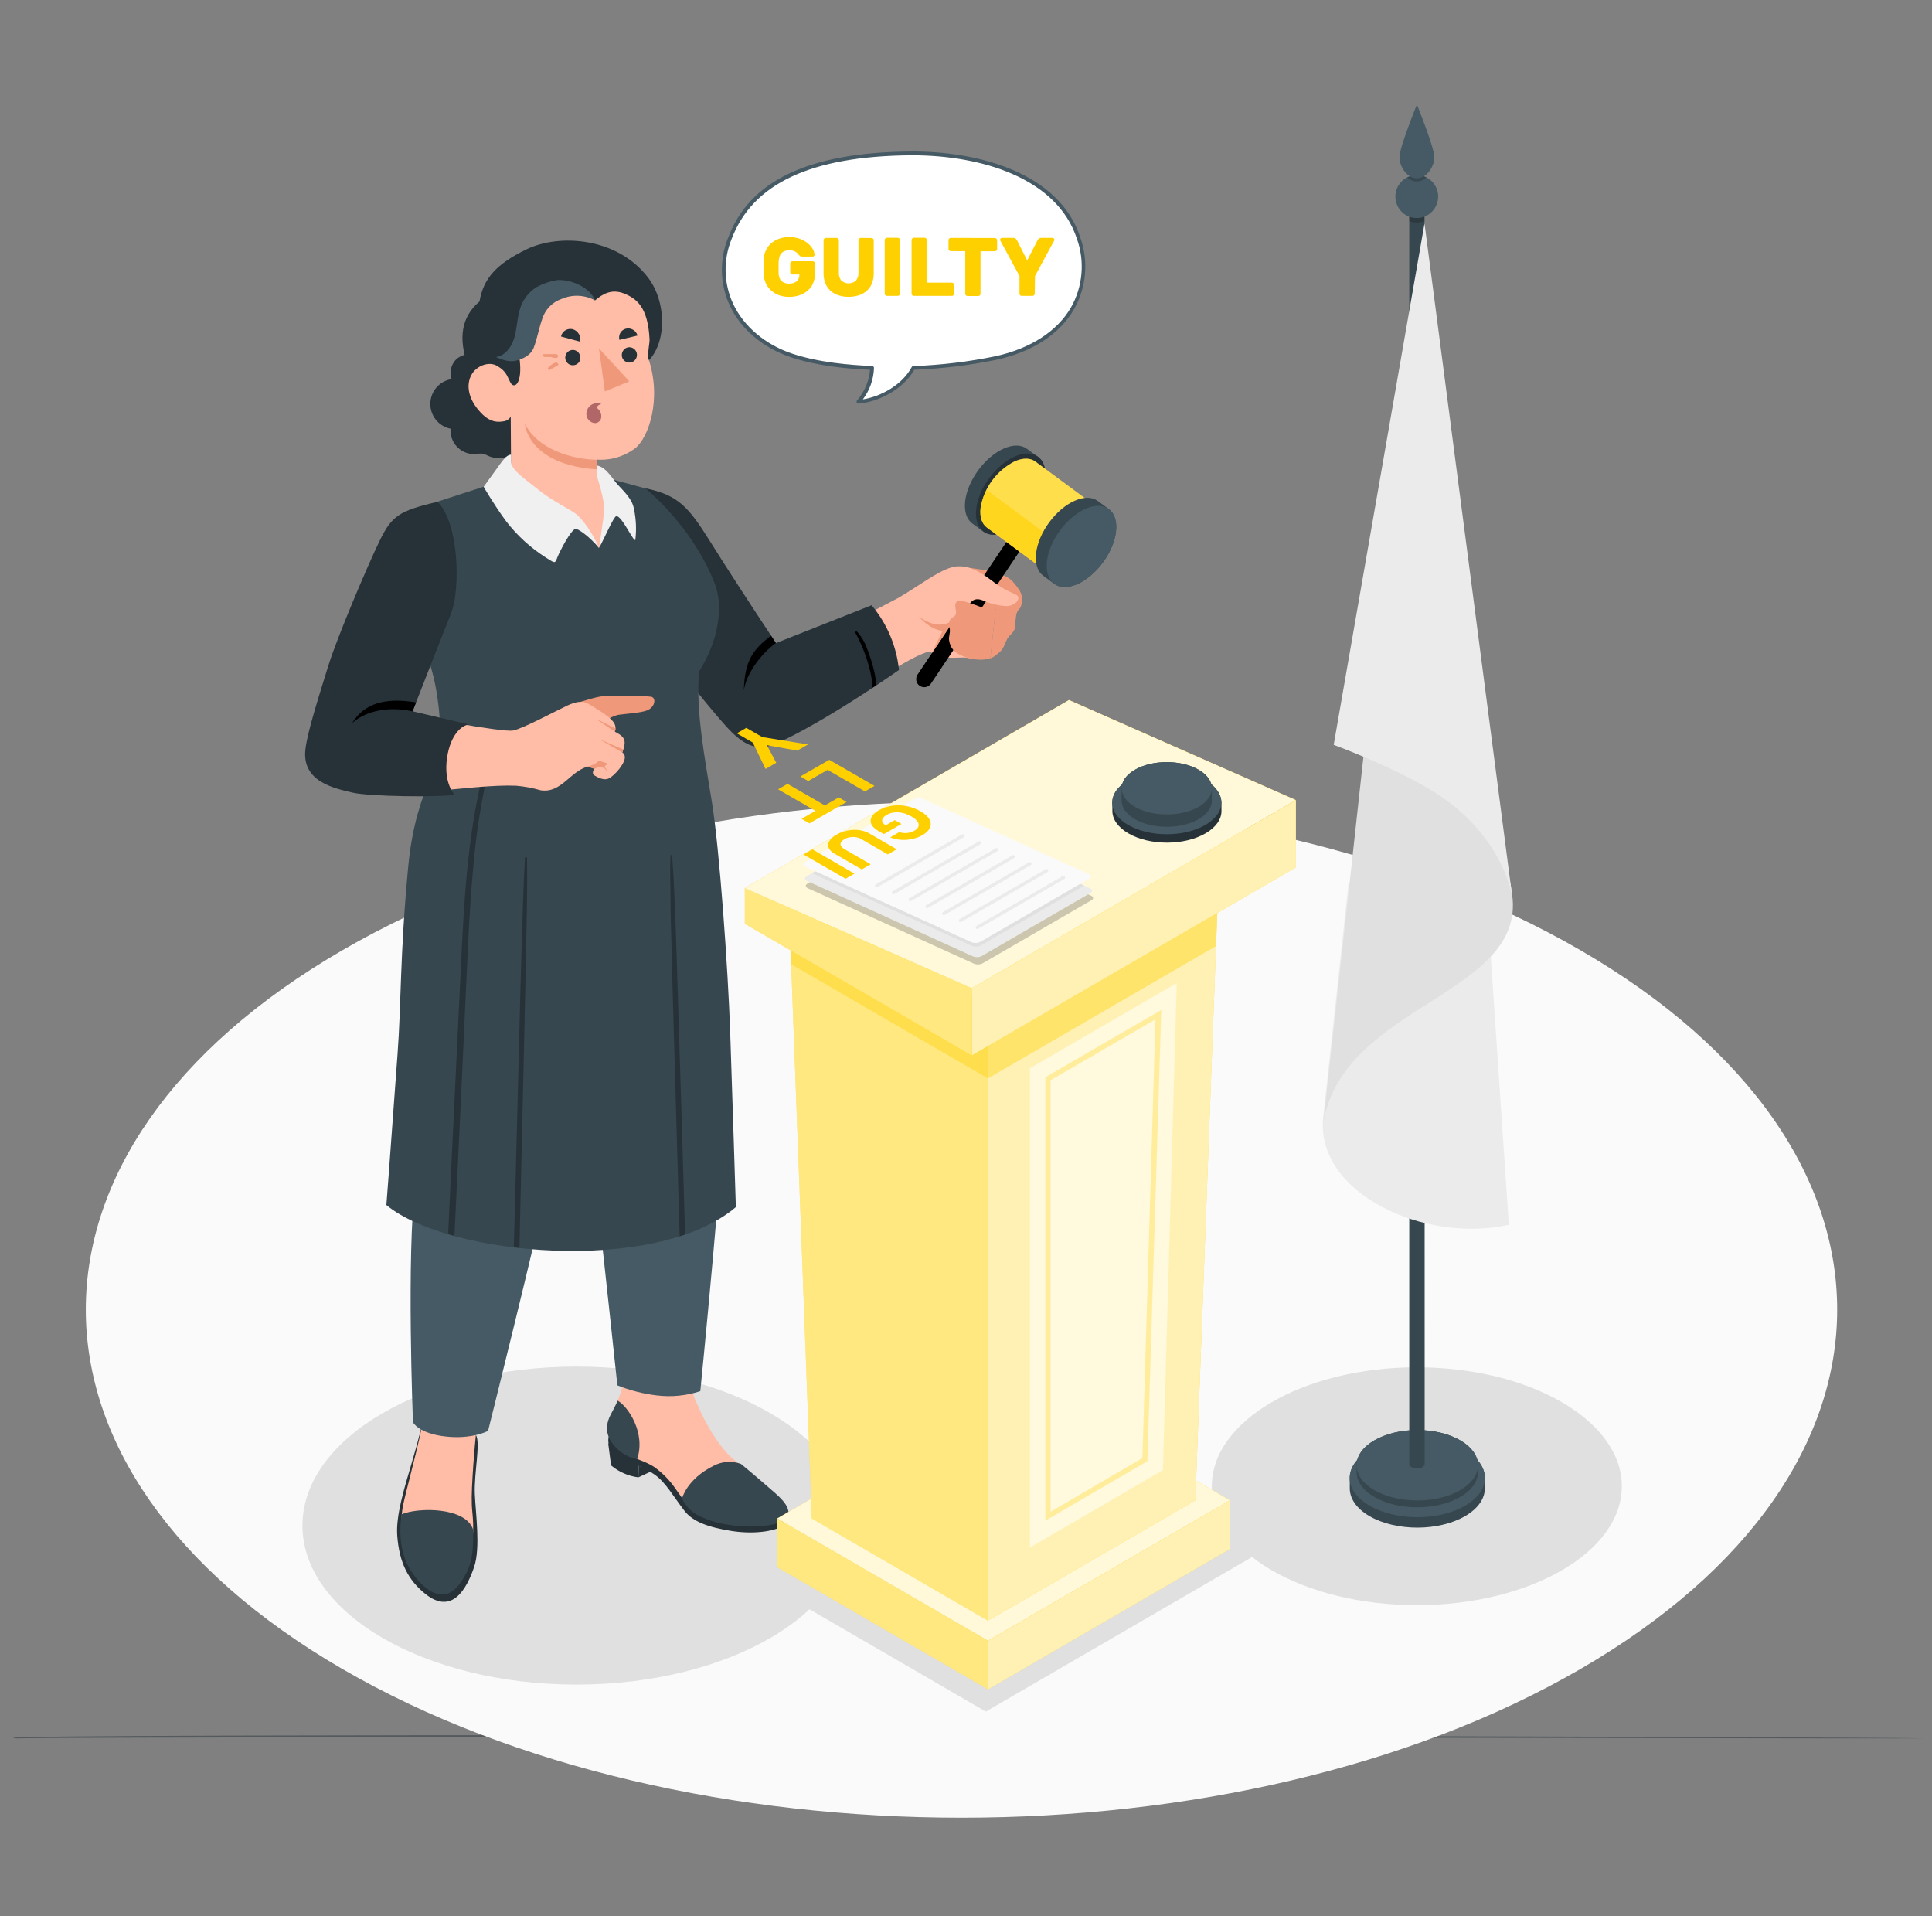 <svg width="121" height="120" viewBox="0 0 121 120" fill="none" xmlns="http://www.w3.org/2000/svg">
<rect x="0" y="0" width="121" height="120" fill="#808080" stroke="none"/>
<g clip-path="url(#clip0_896_4527)">
<path opacity="0.5" d="M120.5 108.857C120.5 108.891 82.784 108.785 39.709 108.785C-3.367 108.785 0.942 108.891 0.942 108.857C0.942 108.823 -3.384 108.659 39.709 108.659C82.801 108.659 120.5 108.82 120.5 108.857Z" fill="#263238"/>
<path d="M21.431 59.514C0.022 71.939 0.022 92.084 21.431 104.509C42.84 116.934 77.579 116.936 98.998 104.509C120.416 92.082 120.416 71.939 98.998 59.514C77.579 47.089 42.849 47.089 21.431 59.514Z" fill="#FAFAFA"/>
<path d="M36.104 105.493C45.583 105.493 53.266 101.035 53.266 95.536C53.266 90.036 45.583 85.578 36.104 85.578C26.626 85.578 18.942 90.036 18.942 95.536C18.942 101.035 26.626 105.493 36.104 105.493Z" fill="#E0E0E0"/>
<path d="M88.734 100.518C95.825 100.518 101.573 97.184 101.573 93.071C101.573 88.958 95.825 85.624 88.734 85.624C81.644 85.624 75.895 88.958 75.895 93.071C75.895 97.184 81.644 100.518 88.734 100.518Z" fill="#E0E0E0"/>
<path d="M61.741 107.183L48.527 99.517L65.978 89.406L79.177 97.062L61.741 107.183Z" fill="#E0E0E0"/>
<path d="M91.758 90.817C90.105 89.857 87.425 89.857 85.77 90.817C84.943 91.297 84.532 91.926 84.535 92.555V93.205C84.535 93.834 84.943 94.463 85.77 94.943C87.425 95.903 90.105 95.903 91.758 94.943C92.584 94.463 92.995 93.834 92.995 93.205V92.555C92.995 91.926 92.584 91.297 91.758 90.817Z" fill="#37474F"/>
<path d="M88.765 95.01C91.104 95.01 93 93.911 93 92.555C93 91.199 91.104 90.1 88.765 90.1C86.426 90.1 84.53 91.199 84.53 92.555C84.53 93.911 86.426 95.01 88.765 95.01Z" fill="#455A64"/>
<path d="M91.454 90.198C89.968 89.336 87.561 89.336 86.075 90.198C85.332 90.63 84.962 91.194 84.964 91.758V92.183C84.964 92.749 85.332 93.313 86.075 93.743C87.561 94.607 89.968 94.607 91.454 93.743C92.197 93.313 92.565 92.749 92.565 92.183C92.565 92.01 92.565 91.931 92.565 91.756C92.565 91.194 92.197 90.63 91.454 90.198Z" fill="#37474F"/>
<path d="M88.765 93.963C90.865 93.963 92.568 92.976 92.568 91.758C92.568 90.54 90.865 89.552 88.765 89.552C86.665 89.552 84.962 90.54 84.962 91.758C84.962 92.976 86.665 93.963 88.765 93.963Z" fill="#455A64"/>
<path d="M89.216 13.28C89.216 13.153 89.166 13.031 89.076 12.941C88.987 12.851 88.865 12.8 88.739 12.8C88.612 12.8 88.49 12.851 88.401 12.941C88.311 13.031 88.261 13.153 88.261 13.28V91.681C88.265 91.724 88.281 91.764 88.306 91.799C88.331 91.834 88.365 91.861 88.404 91.878C88.51 91.931 88.626 91.959 88.744 91.959C88.863 91.959 88.979 91.931 89.085 91.878C89.124 91.861 89.157 91.833 89.182 91.799C89.207 91.764 89.222 91.724 89.226 91.681L89.216 13.28Z" fill="#37474F"/>
<path opacity="0.2" d="M88.734 12.795C88.607 12.795 88.486 12.846 88.396 12.936C88.307 13.026 88.256 13.148 88.256 13.275V13.849C88.409 13.908 88.571 13.939 88.734 13.94C88.898 13.939 89.06 13.908 89.212 13.847V13.28C89.212 13.217 89.201 13.154 89.177 13.095C89.153 13.036 89.118 12.983 89.074 12.938C89.029 12.893 88.976 12.857 88.918 12.832C88.86 12.808 88.797 12.795 88.734 12.795Z" fill="black"/>
<path d="M90.072 12.308C90.072 12.575 89.993 12.835 89.846 13.056C89.698 13.278 89.489 13.45 89.244 13.552C88.999 13.654 88.73 13.681 88.47 13.629C88.21 13.577 87.972 13.449 87.784 13.26C87.597 13.072 87.469 12.832 87.417 12.571C87.366 12.31 87.392 12.039 87.494 11.793C87.595 11.547 87.767 11.337 87.987 11.189C88.207 11.041 88.467 10.962 88.732 10.962C89.087 10.962 89.428 11.104 89.679 11.356C89.93 11.609 90.072 11.951 90.072 12.308Z" fill="#455A64"/>
<path d="M82.863 70.059C82.445 74.737 89.235 77.883 94.497 76.698L92.981 54.152L84.458 55.307L82.863 70.059Z" fill="#EBEBEB"/>
<path d="M83.145 69.236C83.016 69.615 82.924 70.004 82.868 70.4L85.615 45.349C90.282 46.806 94.032 50.6 94.715 56.096C95.451 62.005 85.197 62.869 83.145 69.236Z" fill="#E0E0E0"/>
<path opacity="0.2" d="M89.334 11.108C89.149 11.012 88.944 10.962 88.736 10.962C88.528 10.962 88.324 11.012 88.139 11.108C88.217 11.188 88.31 11.251 88.413 11.294C88.515 11.337 88.625 11.359 88.736 11.359C88.847 11.359 88.957 11.337 89.06 11.294C89.162 11.251 89.255 11.188 89.334 11.108Z" fill="black"/>
<path d="M89.832 9.841C89.832 10.448 89.343 11.168 88.739 11.168C88.134 11.168 87.647 10.448 87.647 9.841C87.647 9.234 88.739 6.548 88.739 6.548C88.739 6.548 89.832 9.234 89.832 9.841Z" fill="#455A64"/>
<path d="M89.216 13.988L83.529 46.643C83.529 46.643 87.69 48.169 90.155 49.816C94.216 52.525 94.713 56.175 94.713 56.175L89.216 13.988Z" fill="#EBEBEB"/>
<path d="M39.98 92.516L40.929 92.075L40.007 91.801L39.98 92.516Z" fill="#263238"/>
<path d="M49.27 94.408C49.27 94.408 38.282 89.234 38.12 89.973C38.089 90.12 38.089 90.272 38.12 90.419L38.091 90.378L38.27 91.768C38.758 92.177 39.352 92.437 39.983 92.517C39.983 92.45 40 92.037 40.007 91.797C40.346 91.942 40.671 92.121 40.977 92.329C41.679 92.809 42.121 93.638 42.859 94.6C43.394 95.301 44.368 95.641 45.818 95.874C47.376 96.114 48.759 95.85 49.162 95.442C49.466 95.121 49.325 94.506 49.27 94.408Z" fill="#263238"/>
<path d="M48.969 94.146C48.864 94.034 48.474 93.592 47.949 93.112C47.448 92.624 46.922 92.162 46.375 91.727C46.096 91.527 45.833 91.304 45.591 91.06C45.403 90.851 45.221 90.635 45.052 90.407C44.538 89.697 44.103 88.933 43.755 88.127C43.557 87.747 43.408 87.344 43.31 86.927C43.236 86.492 43.2 86.051 43.203 85.609C43.224 83.622 43.275 83.308 43.31 81.796L38.621 81.863C38.76 82.703 38.973 83.853 39.037 84.808C39.133 86.248 39.166 86.582 38.559 88.017C38.385 88.439 38.127 88.842 38.096 89.298C38.048 90.04 38.621 90.69 39.271 91.065C39.809 91.377 40.432 91.516 40.943 91.847C41.474 92.219 41.934 92.684 42.3 93.22C42.663 93.7 42.952 94.266 43.47 94.609C44.044 94.989 44.595 95.114 45.267 95.262C46.065 95.419 46.879 95.475 47.691 95.428C48.864 95.368 49.728 94.967 48.969 94.146Z" fill="#FFBDA7"/>
<path d="M48.348 93.326C47.87 92.918 47.211 92.332 46.404 91.674C46.124 91.571 45.826 91.529 45.529 91.55C45.233 91.571 44.944 91.655 44.681 91.797C43.01 92.627 42.713 93.841 42.713 93.841C42.981 94.4 43.456 94.831 44.037 95.041C45.926 95.903 49.337 95.704 49.387 94.833C49.418 94.271 48.919 93.82 48.348 93.326ZM38.684 87.712C38.684 87.712 38.567 87.995 38.266 88.549C37.965 89.104 37.9 89.663 38.251 90.23C38.433 90.525 38.673 90.78 38.956 90.979C39.24 91.178 39.561 91.317 39.9 91.386C40.459 89.745 39.338 88.079 38.684 87.712Z" fill="#37474F"/>
<path d="M29.803 89.853C30.111 90.357 29.683 92.229 29.738 93.568C29.791 94.782 30.094 96.906 29.703 98.102C29.225 99.517 28.308 101.159 26.628 99.805C25.59 98.968 25 97.885 24.878 96.143C24.792 94.926 25.303 93.249 25.742 91.763C26.256 90.028 26.459 89.099 26.459 89.099L29.803 89.853Z" fill="#263238"/>
<path d="M26.43 80.85C26.277 83.682 26.588 85.677 26.586 87.493C26.569 88.317 26.473 89.137 26.297 89.941C26.041 91.096 25.613 92.701 25.434 93.45C25.181 94.494 24.992 95.154 25.346 96.33C25.375 96.423 25.413 96.512 25.461 96.597C25.962 97.573 27.257 98.32 27.677 98.207C27.761 98.316 27.875 98.399 28.004 98.446C28.134 98.492 28.274 98.5 28.408 98.469C28.455 98.462 28.501 98.451 28.547 98.437C28.595 98.423 28.642 98.405 28.688 98.385C28.858 98.293 29.009 98.168 29.13 98.016C29.251 97.864 29.339 97.689 29.39 97.501C29.419 97.417 29.442 97.331 29.461 97.245C29.782 95.788 29.571 94.844 29.55 94.271C29.523 93.611 29.574 92.773 29.645 91.71C29.717 90.647 30.011 87.311 30.402 85.71C30.694 84.599 31.057 83.204 31.439 81.719L26.43 80.85Z" fill="#FFBDA7"/>
<path d="M25.165 94.823C26.196 94.389 29.177 94.36 29.636 95.797C29.636 97.146 29.636 98.061 28.755 99.225C27.589 100.77 26.113 99.1 25.552 98.044C24.99 96.988 25.017 95.543 25.165 94.823Z" fill="#37474F"/>
<path d="M30.133 45.623C28.652 48.059 28.222 49.897 27.775 56.375C27.262 63.683 27.297 66.469 27.245 67.353C27.192 68.236 26.576 69.849 26.012 74.188C25.449 78.527 25.864 89.068 25.864 89.068C25.864 89.068 26.218 89.788 27.981 89.965C29.605 90.131 30.567 89.605 30.567 89.605C30.567 89.605 33.768 76.794 34.277 74.147C34.955 70.6 36.613 61.996 36.613 61.996L37.54 69.004C37.54 69.004 36.998 71.404 37.42 75.217C37.843 79.031 38.665 86.754 38.665 86.754C39.453 87.07 40.28 87.282 41.123 87.383C42.043 87.497 42.978 87.406 43.86 87.117C43.86 87.117 45.41 71.586 45.494 67.264C45.577 62.941 44.908 52.199 43.583 45.769L30.133 45.623Z" fill="#455A64"/>
<path d="M37.907 55.256L36.615 62.092L37.539 69.013L37.422 62.389L38.803 55.964C40.262 55.744 41.877 53.92 42.305 52.477C40.783 54.431 37.907 55.256 37.907 55.256ZM33.154 48.695C33.364 48.013 33.581 47.339 33.828 46.657C33.414 47.257 33.067 47.901 32.793 48.577C32.519 49.245 32.284 49.929 32.091 50.624C31.9 51.316 31.746 52.018 31.63 52.727C31.505 53.433 31.44 54.148 31.434 54.865C31.632 54.174 31.819 53.485 32.003 52.796C32.187 52.108 32.37 51.421 32.564 50.737C32.758 50.053 32.951 49.376 33.154 48.695ZM32.053 48.162C32.311 47.749 32.571 47.334 32.81 46.897C32.419 47.218 32.06 47.576 31.738 47.965C31.417 48.344 31.125 48.745 30.861 49.165C30.601 49.585 30.377 50.026 30.19 50.483C29.997 50.935 29.868 51.411 29.805 51.899L30.536 50.629C30.775 50.214 31.028 49.799 31.286 49.388C31.544 48.978 31.79 48.575 32.053 48.162Z" fill="#37474F"/>
<path d="M60.599 35.543C61.492 35.68 62.842 35.783 63.427 36.421C64.012 37.06 63.986 37.36 63.986 37.36L61.236 38.663L60.599 35.543Z" fill="#F0997A"/>
<path d="M58.382 36.301C57.637 36.726 52.714 39.349 50.977 40.077L52.755 44.001C54.439 42.913 56.954 41.121 58.201 40.794C59.469 41.514 60.126 40.979 60.904 41.274L61.556 36.318C61.556 36.318 59.435 35.701 58.382 36.301Z" fill="#FFBDA7"/>
<path d="M57.601 42.947C57.491 42.871 57.415 42.755 57.389 42.623C57.364 42.492 57.391 42.355 57.465 42.244L63.974 32.531L64.81 33.097L58.304 42.808C58.267 42.863 58.219 42.911 58.164 42.948C58.109 42.985 58.047 43.011 57.981 43.024C57.916 43.037 57.849 43.037 57.784 43.024C57.718 43.01 57.656 42.984 57.601 42.947Z" fill="black"/>
<path d="M64.315 28.103C63.971 27.851 63.463 27.825 62.868 28.088C61.673 28.614 60.589 30.097 60.446 31.398C60.374 32.048 60.553 32.531 60.897 32.783L61.58 33.289C61.924 33.544 62.433 33.57 63.03 33.306C64.225 32.781 65.309 31.297 65.452 29.997C65.524 29.346 65.347 28.864 65.001 28.609L64.315 28.103Z" fill="#37474F"/>
<path d="M63.558 28.583C64.753 28.055 65.603 28.684 65.469 29.987C65.335 31.29 64.242 32.771 63.047 33.297C61.853 33.822 61.003 33.196 61.136 31.892C61.27 30.589 62.364 29.108 63.558 28.583Z" fill="#263238"/>
<path d="M64.838 28.897C64.535 28.674 64.086 28.657 63.56 28.883C62.998 29.166 62.51 29.579 62.136 30.088C61.763 30.597 61.514 31.187 61.411 31.811C61.346 32.385 61.504 32.812 61.807 33.035L66.207 36.285C66.513 36.51 66.962 36.525 67.49 36.301C68.052 36.018 68.539 35.605 68.913 35.097C69.286 34.589 69.535 33.999 69.639 33.376C69.701 32.8 69.544 32.375 69.24 32.149L64.838 28.897Z" fill="#FFD000"/>
<path opacity="0.3" d="M64.838 28.897C64.535 28.674 64.086 28.657 63.56 28.883C62.998 29.166 62.51 29.579 62.136 30.088C61.763 30.597 61.514 31.187 61.411 31.811C61.346 32.385 61.504 32.812 61.807 33.035L66.207 36.285C66.513 36.51 66.962 36.525 67.49 36.301C68.052 36.018 68.539 35.605 68.913 35.097C69.286 34.589 69.535 33.999 69.639 33.376C69.701 32.8 69.544 32.375 69.24 32.149L64.838 28.897Z" fill="white"/>
<path opacity="0.6" d="M68.472 35.615L61.784 30.676C61.596 31.029 61.474 31.414 61.423 31.811C61.358 32.385 61.516 32.812 61.819 33.035L66.219 36.285C66.525 36.51 66.974 36.525 67.502 36.301C67.864 36.134 68.193 35.901 68.472 35.615Z" fill="#FFD000"/>
<path d="M68.754 31.372C68.412 31.12 67.903 31.093 67.308 31.358C66.114 31.883 65.03 33.364 64.886 34.667C64.815 35.318 64.992 35.8 65.335 36.052L66.019 36.556C66.362 36.813 66.874 36.839 67.471 36.575C68.665 36.05 69.749 34.566 69.893 33.266C69.965 32.615 69.785 32.133 69.441 31.878L68.754 31.372Z" fill="#37474F"/>
<path d="M67.989 31.859C69.183 31.333 70.036 31.962 69.9 33.265C69.764 34.569 68.672 36.049 67.478 36.575C66.284 37.1 65.431 36.472 65.567 35.171C65.703 33.87 66.795 32.387 67.989 31.859Z" fill="#455A64"/>
<path d="M63.991 37.463C63.977 37.251 63.905 37.047 63.783 36.873L62.775 37.773C62.662 37.9 62.522 38 62.364 38.063L62.025 41.236C62.192 41.162 62.346 41.063 62.481 40.941C62.64 40.828 62.769 40.679 62.858 40.506C62.929 40.326 63.009 40.15 63.097 39.978C63.238 39.765 63.48 39.616 63.551 39.371C63.571 39.292 63.581 39.212 63.582 39.131C63.582 38.963 63.608 38.795 63.63 38.627C63.638 38.48 63.685 38.337 63.766 38.214C63.802 38.166 63.85 38.128 63.886 38.077C63.989 37.891 64.026 37.674 63.991 37.463Z" fill="#F0997A"/>
<path d="M56.34 37.4C57.615 36.637 58.659 35.828 59.531 35.55C60.403 35.272 61.217 35.68 62.103 36.349C62.347 36.539 62.603 36.712 62.87 36.868C63.109 37.004 63.369 37.108 63.618 37.235C64.029 37.444 63.582 37.936 63.071 37.955C62.543 37.931 62.023 37.809 61.54 37.595C60.389 37.158 60.797 38.912 58.841 39.467C58.064 40.103 56.34 37.4 56.34 37.4Z" fill="#FFBDA7"/>
<path d="M59.804 38.747C58.992 39.443 58.11 39.013 57.549 38.617C57.549 38.617 58.251 39.45 59.032 39.5L58.356 40.909L59.804 38.747Z" fill="#F0997A"/>
<path d="M62.364 38.051C62.036 38.134 61.691 38.114 61.375 37.993C61.016 37.851 60.649 37.73 60.276 37.631C60.178 37.594 60.069 37.594 59.971 37.631C59.92 37.666 59.88 37.715 59.855 37.771C59.83 37.827 59.82 37.889 59.827 37.95C59.827 38.073 59.868 38.19 59.875 38.313C59.881 38.387 59.865 38.461 59.83 38.526C59.76 38.634 59.619 38.67 59.536 38.766C59.465 38.856 59.431 38.971 59.443 39.086C59.443 39.201 59.476 39.311 59.488 39.426C59.512 39.652 59.414 39.856 59.438 40.074C59.463 40.298 59.551 40.51 59.691 40.686C60.03 41.116 61.251 41.493 62.025 41.219L62.364 38.051Z" fill="#F0997A"/>
<path d="M40.602 39.289L40.435 30.58C42.491 31.012 43.119 31.739 44.495 33.94C45.257 35.166 46.984 37.84 48.599 40.271L54.587 37.902C55.552 39.048 56.15 40.46 56.302 41.953C56.302 41.953 52.404 44.706 49.318 46.232C48.123 46.82 47.168 47.32 45.594 45.611C44.02 43.902 41.02 39.978 40.602 39.289Z" fill="#263238"/>
<path d="M54.694 41.812C54.593 41.425 54.469 41.044 54.324 40.672C54.187 40.265 53.971 39.89 53.689 39.568C53.624 39.5 53.541 39.568 53.586 39.649C53.962 40.343 54.253 41.081 54.453 41.845C54.543 42.19 54.607 42.542 54.644 42.896C54.644 42.952 54.644 43.007 54.644 43.064L54.883 42.911C54.856 42.539 54.793 42.171 54.694 41.812Z" fill="black"/>
<path d="M48.591 40.268C47.636 40.955 46.716 42.239 46.587 43.237C46.628 41.334 47.218 40.624 48.288 39.808L48.591 40.268Z" fill="black"/>
<path d="M44.583 50.209C44.106 47.296 43.575 44.471 43.781 42.049C44.92 40.261 45.383 38.063 44.736 36.467C43.542 33.481 41.392 31.413 40.437 30.587L37.449 29.783L33.968 29.315L31.599 30.052L27.398 31.415C27.398 31.415 25.675 33.047 26.189 38.217C26.507 41.389 27.101 41.065 27.474 44.288C27.952 48.496 26.084 48.788 25.563 54.311C25.042 59.833 25.133 62.903 24.897 66.023C24.66 69.143 24.441 72.356 24.199 75.462C28.021 78.637 41.06 79.854 46.086 75.592C46.086 75.592 45.868 68.591 45.73 64.602C45.591 60.613 45.059 53.123 44.583 50.209Z" fill="#37474F"/>
<path d="M42.699 70.28C42.593 66.76 42.485 63.24 42.374 59.72C42.34 58.703 42.307 57.685 42.261 56.667C42.216 55.65 42.185 54.63 42.092 53.615C42.092 53.569 41.994 53.499 41.992 53.576C41.953 54.476 41.992 55.381 41.992 56.281C41.992 57.181 42.027 58.076 42.049 58.974C42.085 60.757 42.142 62.54 42.192 64.323C42.293 67.883 42.394 71.444 42.496 75.004C42.517 75.81 42.543 76.616 42.565 77.423C42.682 77.387 42.792 77.346 42.906 77.308C42.838 74.962 42.769 72.62 42.699 70.28Z" fill="#263238"/>
<path d="M32.535 78.148C32.549 77.394 32.564 76.638 32.583 75.885C32.626 74.112 32.666 72.339 32.705 70.566C32.783 66.985 32.872 63.405 32.944 59.824C32.982 57.798 33.037 55.773 33.01 53.747C33.01 53.673 32.886 53.608 32.879 53.706C32.772 55.518 32.729 57.333 32.674 59.149C32.619 60.966 32.573 62.721 32.528 64.506C32.434 68.076 32.344 71.644 32.258 75.21C32.236 76.17 32.206 77.142 32.179 78.107L32.535 78.148Z" fill="#263238"/>
<path d="M28.613 74.238C28.715 72.04 28.819 69.843 28.924 67.648C29.029 65.453 29.131 63.244 29.229 61.021C29.327 58.905 29.418 56.788 29.607 54.676C29.794 52.283 30.172 49.909 30.734 47.577C30.765 47.459 30.543 47.389 30.495 47.519C29.33 51.652 29.086 55.948 28.881 60.217C28.666 64.616 28.455 69.016 28.248 73.417L28.076 77.08C28.076 77.149 28.076 77.217 28.076 77.286L28.46 77.397L28.613 74.238Z" fill="#263238"/>
<path d="M39.701 23.195C41.799 22.432 41.92 19.18 40.626 17.435C38.701 14.853 35.025 14.613 32.968 15.616C31.057 16.547 30.274 17.452 30.032 18.877C27.644 20.903 29.693 24.285 31.943 27.443C33.799 30.047 37.103 24.378 39.701 23.195Z" fill="#263238"/>
<path d="M28.537 22.54C28.391 22.698 28.291 22.893 28.246 23.105C28.202 23.316 28.215 23.535 28.284 23.739C27.919 23.796 27.585 23.979 27.341 24.258C27.098 24.537 26.96 24.893 26.952 25.264C26.944 25.635 27.067 25.997 27.298 26.286C27.529 26.575 27.855 26.773 28.217 26.845C28.201 27.062 28.233 27.28 28.311 27.483C28.388 27.686 28.509 27.87 28.665 28.021C28.821 28.172 29.008 28.286 29.213 28.356C29.418 28.427 29.636 28.451 29.851 28.427C29.962 28.406 30.076 28.398 30.19 28.403C30.318 28.429 30.441 28.474 30.555 28.537C30.855 28.677 31.189 28.722 31.515 28.668C31.841 28.614 32.143 28.463 32.383 28.235C32.777 27.817 32.877 27.198 32.86 26.622C32.843 25.397 32.438 24.209 31.704 23.231C31.343 22.751 30.832 22.271 30.223 22.172C29.705 22.081 28.924 22.129 28.537 22.54Z" fill="#263238"/>
<path d="M40.604 22.436C40.537 22.237 40.69 21.452 40.681 21.265C40.585 19.18 39.828 18.69 39.099 18.385C38.29 18.059 37.714 18.433 37.275 18.805C36.539 18.287 34.991 18.056 34.009 19.22C33.126 20.269 33.637 21.86 32.533 22.41C32.751 24.044 32.206 24.383 31.977 23.97C31.747 23.557 31.738 23.272 31.15 22.921C30.608 22.595 29.851 22.921 29.55 23.432C29.184 24.044 29.278 24.954 30.102 25.832C30.474 26.228 30.892 26.495 31.494 26.389C31.595 26.383 31.692 26.353 31.778 26.3C31.864 26.247 31.935 26.174 31.986 26.087L32.013 30.203C33.128 32.507 35.818 31.621 37.506 34.309C38.92 31.096 37.375 29.828 37.375 29.828V28.78C38.241 28.842 39.1 28.586 39.792 28.06C40.628 27.383 41.464 24.983 40.604 22.436Z" fill="#FFBDA7"/>
<path d="M36.328 22.554C36.297 22.642 36.242 22.719 36.168 22.775C36.094 22.832 36.005 22.866 35.913 22.872C35.82 22.879 35.727 22.858 35.646 22.813C35.565 22.768 35.499 22.7 35.456 22.617C35.412 22.535 35.394 22.441 35.403 22.349C35.411 22.256 35.447 22.167 35.505 22.094C35.562 22.021 35.64 21.967 35.728 21.938C35.817 21.909 35.911 21.906 36.001 21.93C36.127 21.969 36.232 22.057 36.293 22.174C36.355 22.291 36.367 22.427 36.328 22.554Z" fill="#263238"/>
<path d="M39.928 21.013L38.796 21.284C38.775 21.211 38.769 21.134 38.778 21.058C38.788 20.983 38.812 20.91 38.851 20.844C38.889 20.778 38.941 20.721 39.002 20.676C39.063 20.631 39.133 20.598 39.207 20.581C39.359 20.546 39.519 20.572 39.653 20.652C39.788 20.733 39.886 20.862 39.928 21.013Z" fill="#263238"/>
<path d="M38.98 22.424C39.019 22.509 39.081 22.581 39.16 22.631C39.239 22.68 39.33 22.706 39.423 22.705C39.516 22.703 39.606 22.674 39.683 22.622C39.76 22.569 39.82 22.495 39.855 22.409C39.891 22.323 39.901 22.228 39.884 22.137C39.867 22.045 39.824 21.96 39.76 21.893C39.695 21.825 39.613 21.778 39.522 21.757C39.432 21.736 39.337 21.742 39.25 21.774C39.19 21.799 39.135 21.835 39.089 21.881C39.042 21.927 39.006 21.982 38.98 22.043C38.955 22.103 38.942 22.168 38.942 22.233C38.942 22.299 38.955 22.364 38.98 22.424Z" fill="#263238"/>
<path d="M36.329 21.395L35.134 21.073C35.151 20.993 35.184 20.917 35.231 20.851C35.277 20.784 35.337 20.727 35.407 20.685C35.476 20.642 35.553 20.614 35.634 20.602C35.714 20.591 35.796 20.596 35.875 20.617C36.034 20.665 36.17 20.771 36.254 20.916C36.339 21.06 36.365 21.231 36.329 21.395Z" fill="#263238"/>
<path d="M39.414 23.881L37.881 24.513L37.511 21.817L39.414 23.881Z" fill="#F0997A"/>
<path d="M34.669 22.41C34.725 22.406 34.782 22.406 34.838 22.41C34.855 22.413 34.871 22.411 34.887 22.405C34.902 22.398 34.915 22.388 34.924 22.374C35.02 22.206 34.853 22.177 34.776 22.175H34.32C34.246 22.175 34.172 22.175 34.1 22.175C34.029 22.175 34.014 22.175 34 22.225C33.986 22.276 34.053 22.36 34.115 22.357C34.134 22.357 34.16 22.357 34.181 22.357H34.222H34.313H34.506L34.669 22.41ZM34.941 22.763C34.925 22.739 34.903 22.721 34.876 22.71C34.85 22.7 34.821 22.697 34.793 22.703C34.697 22.736 34.607 22.784 34.526 22.844C34.483 22.872 34.443 22.904 34.406 22.938L34.353 22.993C34.341 23.009 34.33 23.026 34.32 23.044C34.313 23.059 34.312 23.077 34.316 23.094C34.319 23.111 34.329 23.126 34.342 23.137C34.361 23.159 34.401 23.185 34.432 23.168L34.578 23.08H34.592L34.623 23.06L34.678 23.024L34.791 22.962C34.831 22.94 34.877 22.924 34.917 22.9C34.93 22.894 34.941 22.885 34.949 22.875C34.957 22.864 34.963 22.851 34.965 22.838C34.968 22.824 34.967 22.81 34.962 22.797C34.958 22.784 34.951 22.772 34.941 22.763Z" fill="#F0997A"/>
<path d="M36.764 25.703C36.733 25.78 36.719 25.862 36.723 25.945C36.727 26.028 36.748 26.109 36.785 26.183C36.824 26.258 36.879 26.323 36.945 26.375C37.011 26.427 37.088 26.465 37.17 26.485C37.272 26.509 37.379 26.491 37.469 26.436C37.558 26.381 37.622 26.292 37.647 26.19C37.673 26.062 37.657 25.928 37.599 25.811C37.554 25.695 37.469 25.599 37.361 25.539C37.385 25.476 37.426 25.421 37.479 25.379C37.532 25.337 37.595 25.309 37.662 25.299C37.569 25.261 37.47 25.244 37.37 25.248C37.27 25.252 37.172 25.278 37.084 25.323C37.007 25.361 36.94 25.415 36.885 25.48C36.83 25.545 36.788 25.621 36.764 25.703Z" fill="#B16668"/>
<path d="M37.377 28.792C35.882 28.763 33.689 28.177 32.863 26.519C33.13 28.199 34.817 28.893 35.662 29.113C36.223 29.271 36.8 29.362 37.382 29.385L37.377 28.792Z" fill="#F0997A"/>
<path d="M35.165 18.722C35.501 18.575 35.865 18.507 36.231 18.523C36.596 18.54 36.953 18.64 37.274 18.815C36.909 17.954 35.736 17.481 34.886 17.538C34.444 17.611 34.017 17.756 33.622 17.968C33.347 18.137 33.108 18.359 32.92 18.621C32.731 18.884 32.596 19.181 32.524 19.497C32.376 20.054 32.368 20.644 32.196 21.196C32.024 21.748 31.621 22.286 31.05 22.36C31.437 22.518 31.855 22.682 32.263 22.6C32.741 22.492 33.247 22.242 33.424 21.779C33.649 21.194 33.751 20.55 33.964 19.96C34.054 19.674 34.209 19.412 34.418 19.197C34.627 18.982 34.883 18.819 35.165 18.722Z" fill="#455A64"/>
<path d="M36.995 33.323C37.199 33.639 37.374 33.973 37.518 34.321C36.959 33.635 36.187 33.076 36.032 33.121C35.736 33.217 35.077 34.48 34.914 34.888C34.752 35.296 34.783 35.289 34.226 34.941C33.249 34.325 32.387 33.54 31.683 32.622C30.923 31.588 30.29 30.484 30.29 30.484L30.964 29.553C31.472 28.849 31.68 28.497 32 28.468V28.948C32.081 29.5 32.982 30.069 33.775 30.714C34.568 31.36 35.834 31.96 36.14 32.238C36.473 32.559 36.761 32.924 36.995 33.323Z" fill="#F0F0F0"/>
<path d="M39.792 33.796C39.713 34.024 38.942 32.274 38.598 32.322C38.428 32.341 37.822 33.789 37.521 34.305C37.521 34.305 37.812 32.346 37.843 31.989C37.896 31.384 37.392 29.841 37.392 29.841V29.149C37.986 29.269 38.33 29.961 38.712 30.376C39.095 30.791 39.58 31.249 39.692 31.816C39.836 32.465 39.87 33.135 39.792 33.796Z" fill="#F0F0F0"/>
<path d="M36.374 43.943C37.399 43.624 37.886 43.538 38.297 43.576C38.708 43.614 40.208 43.559 40.764 43.629C41.111 43.674 41.048 44.274 40.525 44.486C40.114 44.646 39.173 44.697 38.743 44.761C38.313 44.826 37.31 45.46 37.31 45.46L36.374 43.943Z" fill="#F0997A"/>
<path d="M24.309 34.372C25.155 32.678 24.88 31.994 27.403 32.018C28.977 34.624 27.622 39.498 27.622 39.498L25.633 44.745C25.633 44.745 31.487 45.897 32.156 45.743C32.825 45.59 34.862 44.493 35.524 44.186C36.424 43.768 36.718 43.996 37.036 44.186C38.072 44.815 38.278 45.014 38.455 45.268C38.505 45.35 38.537 45.443 38.546 45.539C38.555 45.635 38.542 45.732 38.507 45.822C38.784 45.981 39.224 46.149 39.099 46.694C39.076 46.84 39.032 46.982 38.97 47.116C39.041 47.162 39.094 47.232 39.118 47.313C39.255 47.718 38.469 48.604 38.115 48.753C37.877 48.858 37.592 48.772 37.263 48.58C36.983 48.414 37.234 48.143 37.234 48.143L36.811 48.002C35.677 48.323 35.154 49.682 33.868 49.49C33.362 49.343 32.843 49.247 32.318 49.202C29.452 49.087 24.3 50.191 21.959 49.475C19.673 48.775 20.208 47.534 20.445 45.981C20.724 44.142 23.363 36.263 24.309 34.372Z" fill="#FFBDA7"/>
<path d="M27.398 31.425C24.978 31.989 24.546 32.325 23.815 33.786C23.015 35.423 21.109 39.93 20.564 41.687C20.019 43.444 19.262 45.798 19.131 46.902C18.873 48.981 21.006 49.377 22.064 49.631C23.122 49.886 27.493 49.931 28.477 49.773C28.477 49.773 27.761 49.07 28 47.442C28.217 46.002 28.91 45.419 29.378 45.369L25.84 44.543C25.84 44.543 27.579 40.079 28.229 38.469C28.879 36.858 28.726 32.68 27.398 31.425Z" fill="#263238"/>
<path d="M26.057 43.986L25.84 44.543C24.333 44.219 22.938 44.5 22.054 45.282C22.799 44.056 24.118 43.657 26.057 43.986Z" fill="black"/>
<path d="M38.507 45.822L37.301 45.004L38.548 45.616C38.546 45.687 38.532 45.756 38.507 45.822Z" fill="#F0997A"/>
<path d="M38.97 47.119L37.537 46.293L39.032 46.931C39.019 46.996 38.998 47.059 38.97 47.119Z" fill="#F0997A"/>
<path d="M38.521 47.757C38.445 47.82 38.352 47.857 38.254 47.865C38.157 47.878 38.059 47.878 37.962 47.865H37.989C37.919 47.932 37.845 47.999 37.773 48.064L37.757 48.009C37.802 48.018 37.846 48.038 37.883 48.065C37.92 48.093 37.952 48.129 37.974 48.17C38.018 48.251 38.037 48.344 38.032 48.436C38.019 48.35 37.988 48.269 37.941 48.196C37.894 48.132 37.826 48.088 37.75 48.071H37.688L37.735 48.026C37.804 47.956 37.876 47.889 37.948 47.824H37.96H37.974C38.065 47.842 38.157 47.851 38.249 47.85C38.346 47.843 38.44 47.811 38.521 47.757Z" fill="#F0997A"/>
<path d="M38.048 47.803C37.859 47.755 37.673 47.694 37.492 47.623C37.419 47.73 37.316 47.813 37.196 47.863C37.07 47.918 36.942 47.966 36.811 48.007L37.234 48.148C37.317 48.093 37.411 48.056 37.51 48.042C37.609 48.027 37.709 48.035 37.805 48.064L38.048 47.803Z" fill="#F0997A"/>
<path d="M61.874 105.793V102.742L77.03 93.951V96.999L61.874 105.793Z" fill="#FFD000"/>
<path opacity="0.7" d="M61.874 105.793V102.742L77.03 93.951V96.999L61.874 105.793Z" fill="white"/>
<path d="M61.875 102.742L48.678 95.089V98.137L61.875 105.793V102.742Z" fill="#FFD000"/>
<path opacity="0.5" d="M61.875 102.742L48.678 95.089V98.137L61.875 105.793V102.742Z" fill="white"/>
<path d="M61.875 102.743L48.678 95.089L63.833 86.298L77.03 93.951L61.875 102.743Z" fill="#FFD000"/>
<path opacity="0.85" d="M61.875 102.743L48.678 95.089L63.833 86.298L77.03 93.951L61.875 102.743Z" fill="white"/>
<path d="M61.874 101.487L74.864 93.951L76.33 54.644L61.874 63.032V101.487Z" fill="#FFD000"/>
<path opacity="0.7" d="M61.874 101.487L74.864 93.951L76.33 54.644L61.874 63.032V101.487Z" fill="white"/>
<path d="M61.875 101.487L50.844 95.089L49.378 55.782L61.875 63.032V101.487Z" fill="#FFD000"/>
<path opacity="0.5" d="M61.875 101.487L50.844 95.089L49.378 55.782L61.875 63.032V101.487Z" fill="white"/>
<path opacity="0.4" d="M76.159 59.245L76.331 54.644L61.875 63.032L49.378 55.782L49.55 60.382L61.875 67.532L76.159 59.245Z" fill="#FFD000"/>
<path opacity="0.55" d="M64.502 66.896L73.7 61.559L72.833 92.067L64.502 96.913V66.896Z" fill="white"/>
<path opacity="0.3" d="M72.367 63.834L71.55 91.309L65.796 94.669V67.647L72.367 63.834ZM72.731 63.248L65.469 67.462V95.223L71.861 91.503L72.728 63.248H72.731Z" fill="#FFD000"/>
<path d="M60.859 66.095V61.88L81.16 50.103V54.318L60.859 66.095Z" fill="#FFD000"/>
<path opacity="0.7" d="M60.859 66.095V61.88L81.16 50.103V54.318L60.859 66.095Z" fill="white"/>
<path d="M60.859 61.88L46.648 55.616V57.851L60.859 66.095V61.88Z" fill="#FFD000"/>
<path opacity="0.5" d="M60.859 61.88L46.648 55.616V57.851L60.859 66.095V61.88Z" fill="white"/>
<path d="M60.859 61.88L46.648 55.616L66.948 43.837L81.16 50.103L60.859 61.88Z" fill="#FFD000"/>
<path opacity="0.85" d="M60.859 61.88L46.648 55.616L66.948 43.837L81.16 50.103L60.859 61.88Z" fill="white"/>
<path d="M75.501 48.855C74.166 48.083 72.002 48.083 70.667 48.855C70.001 49.244 69.668 49.751 69.668 50.26C69.668 50.416 69.668 50.627 69.668 50.785C69.668 51.291 70.001 51.798 70.667 52.187C72.002 52.962 74.166 52.962 75.501 52.187C76.17 51.798 76.502 51.291 76.5 50.785V50.26C76.49 49.751 76.158 49.244 75.501 48.855Z" fill="#263238"/>
<path d="M73.072 52.242C74.96 52.242 76.49 51.355 76.49 50.26C76.49 49.165 74.96 48.277 73.072 48.277C71.185 48.277 69.654 49.165 69.654 50.26C69.654 51.355 71.185 52.242 73.072 52.242Z" fill="#455A64"/>
<path d="M75.072 48.205C73.968 47.564 72.179 47.564 71.076 48.205C70.524 48.524 70.249 48.944 70.249 49.364V50.137C70.249 50.557 70.524 50.975 71.076 51.296C72.179 51.935 73.968 51.935 75.072 51.296C75.623 50.975 75.898 50.557 75.896 50.137V49.364C75.898 48.944 75.623 48.524 75.072 48.205Z" fill="#37474F"/>
<path d="M71.076 48.205C69.972 48.844 69.972 49.885 71.076 50.524C72.179 51.162 73.968 51.162 75.072 50.524C76.175 49.885 76.175 48.844 75.072 48.205C73.968 47.567 72.179 47.565 71.076 48.205Z" fill="#455A64"/>
<g opacity="0.2">
<path d="M50.596 55.623L60.988 60.344C61.077 60.38 61.172 60.397 61.267 60.394C61.363 60.39 61.456 60.367 61.542 60.325L68.362 56.37C68.505 56.286 68.491 56.159 68.331 56.087L57.936 51.364C57.847 51.328 57.753 51.311 57.658 51.314C57.563 51.318 57.469 51.341 57.384 51.383L50.565 55.338C50.421 55.422 50.433 55.549 50.596 55.623Z" fill="black"/>
</g>
<path d="M50.546 55.167L60.931 59.888C61.02 59.924 61.115 59.941 61.21 59.938C61.306 59.935 61.4 59.911 61.485 59.869L68.305 55.914C68.448 55.83 68.434 55.703 68.271 55.63L57.886 50.903C57.797 50.867 57.702 50.849 57.607 50.852C57.511 50.855 57.418 50.878 57.332 50.919L50.512 54.877C50.369 54.966 50.383 55.093 50.546 55.167Z" fill="#EBEBEB"/>
<path d="M57.331 50.926L50.856 54.682L60.864 59.23C60.953 59.266 61.048 59.283 61.143 59.279C61.239 59.276 61.332 59.253 61.418 59.211L67.894 55.462L57.886 50.902C57.797 50.867 57.701 50.852 57.606 50.856C57.511 50.86 57.417 50.884 57.331 50.926Z" fill="#E0E0E0"/>
<path d="M50.445 54.279L60.84 59C60.928 59.036 61.023 59.053 61.118 59.049C61.213 59.046 61.306 59.023 61.392 58.981L68.211 55.026C68.355 54.942 68.34 54.815 68.18 54.74L57.785 50.019C57.697 49.984 57.602 49.967 57.507 49.97C57.412 49.973 57.319 49.997 57.234 50.038L50.421 53.994C50.271 54.078 50.285 54.205 50.445 54.279Z" fill="#FAFAFA"/>
<path d="M56.32 52.109C56.401 52.135 56.482 52.152 56.562 52.161C56.644 52.17 56.725 52.171 56.806 52.163C56.886 52.157 56.966 52.141 57.044 52.117C57.121 52.093 57.196 52.06 57.268 52.019C57.403 51.941 57.488 51.853 57.523 51.756C57.558 51.659 57.539 51.557 57.468 51.45C57.398 51.344 57.271 51.238 57.087 51.132C56.903 51.026 56.719 50.952 56.535 50.91C56.35 50.868 56.173 50.856 56.003 50.876C55.834 50.896 55.679 50.947 55.54 51.027C55.414 51.099 55.328 51.175 55.284 51.252C55.239 51.33 55.234 51.407 55.27 51.481C55.304 51.557 55.377 51.627 55.49 51.692L55.359 51.747L56.04 51.355L56.46 51.598L55.355 52.234L55.023 52.042C54.791 51.908 54.641 51.765 54.573 51.612C54.505 51.46 54.512 51.309 54.593 51.158C54.676 51.007 54.828 50.868 55.05 50.74C55.297 50.598 55.569 50.504 55.865 50.459C56.162 50.415 56.464 50.421 56.771 50.477C57.077 50.534 57.37 50.643 57.648 50.803C57.861 50.927 58.021 51.055 58.127 51.187C58.232 51.32 58.287 51.453 58.291 51.585C58.295 51.718 58.253 51.844 58.165 51.966C58.076 52.087 57.945 52.198 57.77 52.298C57.621 52.385 57.46 52.452 57.287 52.501C57.116 52.55 56.94 52.581 56.762 52.593C56.582 52.605 56.406 52.598 56.234 52.572C56.062 52.546 55.902 52.501 55.753 52.435L56.32 52.109ZM54.532 54.122L53.974 54.444L52.262 53.455C52.069 53.344 51.947 53.22 51.895 53.084C51.842 52.948 51.857 52.81 51.94 52.669C52.024 52.528 52.176 52.395 52.394 52.269C52.613 52.143 52.844 52.056 53.088 52.007C53.333 51.959 53.573 51.951 53.808 51.981C54.044 52.012 54.257 52.083 54.45 52.194L56.162 53.183L55.604 53.505L53.939 52.543C53.839 52.485 53.728 52.446 53.606 52.426C53.483 52.407 53.359 52.408 53.233 52.428C53.108 52.449 52.992 52.49 52.884 52.552C52.776 52.615 52.704 52.682 52.669 52.754C52.633 52.826 52.632 52.897 52.666 52.968C52.7 53.038 52.767 53.103 52.867 53.161L54.532 54.122ZM52.958 55.029L50.32 53.507L50.878 53.185L53.515 54.708L52.958 55.029ZM51.938 47.58L54.77 49.215L54.171 49.56L51.833 48.21L50.618 48.91L50.125 48.624L51.938 47.58ZM52.528 49.937L53.021 50.222L50.694 51.562L50.201 51.277L51.068 50.778L48.73 49.428L49.322 49.087L51.66 50.437L52.528 49.937ZM50.606 46.619L49.935 47.005L48.07 46.673L48.042 46.689L48.615 47.766L47.944 48.152L47.147 46.5L46.146 45.922L46.741 45.579L47.742 46.157L50.606 46.619Z" fill="#FFD000"/>
<path d="M61.206 58.177C61.183 58.176 61.162 58.169 61.144 58.155C61.127 58.141 61.114 58.122 61.108 58.1C61.103 58.078 61.104 58.055 61.113 58.035C61.121 58.014 61.136 57.996 61.155 57.985L66.551 54.865C66.575 54.852 66.602 54.849 66.628 54.856C66.654 54.863 66.676 54.88 66.69 54.903C66.697 54.915 66.701 54.928 66.703 54.941C66.704 54.955 66.703 54.968 66.7 54.981C66.696 54.994 66.69 55.006 66.682 55.017C66.674 55.027 66.663 55.036 66.651 55.043L61.258 58.163C61.242 58.171 61.224 58.176 61.206 58.177Z" fill="#EBEBEB"/>
<path d="M60.157 57.742C60.135 57.742 60.113 57.735 60.095 57.721C60.077 57.708 60.064 57.688 60.058 57.666C60.052 57.645 60.053 57.621 60.062 57.6C60.07 57.58 60.085 57.562 60.105 57.55L65.5 54.43C65.512 54.423 65.525 54.419 65.538 54.417C65.551 54.416 65.565 54.417 65.578 54.42C65.591 54.424 65.603 54.43 65.613 54.438C65.624 54.447 65.632 54.457 65.639 54.469C65.646 54.48 65.65 54.493 65.652 54.506C65.654 54.519 65.653 54.533 65.65 54.546C65.647 54.559 65.641 54.571 65.633 54.582C65.625 54.592 65.615 54.601 65.603 54.608L60.207 57.728C60.192 57.737 60.175 57.742 60.157 57.742Z" fill="#EBEBEB"/>
<path d="M59.106 57.306C59.083 57.306 59.061 57.299 59.043 57.286C59.025 57.272 59.012 57.253 59.006 57.231C59.001 57.209 59.002 57.185 59.011 57.165C59.02 57.144 59.036 57.127 59.056 57.116L64.449 53.996C64.461 53.989 64.474 53.984 64.487 53.983C64.5 53.981 64.514 53.981 64.527 53.985C64.54 53.988 64.552 53.994 64.563 54.002C64.574 54.01 64.583 54.02 64.59 54.032C64.597 54.044 64.601 54.057 64.603 54.07C64.605 54.084 64.604 54.098 64.6 54.111C64.597 54.124 64.591 54.136 64.582 54.147C64.574 54.158 64.564 54.167 64.552 54.174L59.159 57.294C59.142 57.302 59.124 57.306 59.106 57.306Z" fill="#EBEBEB"/>
<path d="M58.065 56.871C58.047 56.871 58.029 56.867 58.014 56.858C57.998 56.849 57.985 56.836 57.976 56.821C57.969 56.809 57.965 56.796 57.963 56.783C57.961 56.769 57.962 56.756 57.965 56.742C57.968 56.729 57.974 56.717 57.982 56.706C57.99 56.695 58.001 56.686 58.012 56.679L63.408 53.559C63.42 53.552 63.432 53.548 63.446 53.546C63.459 53.544 63.472 53.545 63.485 53.549C63.498 53.553 63.51 53.559 63.521 53.567C63.531 53.575 63.54 53.586 63.547 53.598C63.553 53.609 63.558 53.622 63.56 53.635C63.562 53.648 63.561 53.662 63.558 53.675C63.554 53.688 63.548 53.7 63.54 53.711C63.532 53.721 63.522 53.73 63.511 53.737L58.115 56.857C58.1 56.866 58.083 56.871 58.065 56.871Z" fill="#EBEBEB"/>
<path d="M57.006 56.437C56.988 56.437 56.971 56.432 56.955 56.423C56.939 56.413 56.927 56.4 56.918 56.384C56.911 56.373 56.907 56.36 56.905 56.346C56.903 56.333 56.904 56.319 56.908 56.306C56.911 56.294 56.918 56.281 56.926 56.271C56.934 56.26 56.944 56.251 56.956 56.245L62.35 53.125C62.361 53.117 62.374 53.111 62.389 53.108C62.403 53.105 62.417 53.105 62.431 53.108C62.445 53.111 62.458 53.117 62.47 53.125C62.482 53.134 62.491 53.144 62.498 53.157C62.506 53.169 62.51 53.183 62.512 53.197C62.513 53.212 62.512 53.226 62.508 53.24C62.503 53.254 62.496 53.266 62.486 53.277C62.477 53.288 62.465 53.297 62.452 53.303L57.057 56.422C57.041 56.432 57.024 56.437 57.006 56.437Z" fill="#EBEBEB"/>
<path d="M55.956 56C55.938 56 55.92 55.996 55.905 55.987C55.889 55.978 55.876 55.965 55.867 55.95C55.855 55.926 55.852 55.898 55.859 55.871C55.866 55.845 55.883 55.823 55.905 55.808L61.301 52.688C61.325 52.675 61.352 52.672 61.378 52.679C61.404 52.686 61.426 52.703 61.44 52.727C61.447 52.738 61.451 52.751 61.453 52.764C61.454 52.778 61.453 52.791 61.45 52.804C61.446 52.817 61.44 52.829 61.432 52.84C61.424 52.85 61.413 52.859 61.401 52.866L56.008 55.986C55.992 55.995 55.974 56 55.956 56Z" fill="#EBEBEB"/>
<path d="M54.907 55.566C54.885 55.566 54.863 55.558 54.845 55.545C54.827 55.531 54.814 55.512 54.808 55.49C54.802 55.468 54.803 55.445 54.812 55.424C54.82 55.403 54.835 55.385 54.855 55.374L60.25 52.254C60.262 52.247 60.275 52.242 60.288 52.241C60.302 52.239 60.316 52.24 60.329 52.243C60.342 52.247 60.354 52.253 60.365 52.261C60.376 52.27 60.385 52.28 60.391 52.292C60.404 52.316 60.407 52.343 60.4 52.369C60.392 52.395 60.376 52.417 60.353 52.431L54.957 55.551C54.942 55.561 54.925 55.566 54.907 55.566Z" fill="#EBEBEB"/>
<path d="M45.699 14.917C47.306 10.693 52.179 9.654 56.985 9.608C61.356 9.565 66.284 10.988 67.547 14.917C68.624 18.277 66.737 21.474 62.357 22.417C60.654 22.768 58.925 22.975 57.188 23.036C56.517 24.299 54.94 25.074 53.753 25.153C54.274 24.567 54.574 23.817 54.601 23.032C53.264 22.981 51.24 22.811 49.554 22.247C46.406 21.193 44.45 18.21 45.699 14.917Z" fill="white"/>
<path d="M53.765 25.273C53.743 25.273 53.722 25.267 53.704 25.256C53.685 25.244 53.67 25.228 53.66 25.208C53.649 25.187 53.645 25.164 53.648 25.14C53.65 25.117 53.66 25.094 53.675 25.076C54.144 24.541 54.43 23.868 54.489 23.156C53.099 23.099 51.145 22.916 49.53 22.369C47.791 21.788 46.399 20.612 45.709 19.143C45.399 18.479 45.23 17.758 45.212 17.024C45.194 16.291 45.327 15.562 45.603 14.883C46.944 11.303 50.66 9.548 56.983 9.488C61.301 9.445 66.363 10.842 67.66 14.879C67.918 15.609 68.017 16.386 67.951 17.158C67.884 17.93 67.653 18.678 67.273 19.352C66.372 20.919 64.645 22.05 62.381 22.535C60.693 22.881 58.981 23.088 57.26 23.154C56.543 24.426 54.936 25.194 53.763 25.273H53.765ZM57.178 9.726H56.997C50.787 9.783 47.139 11.495 45.823 14.958C45.557 15.608 45.428 16.306 45.445 17.008C45.462 17.711 45.624 18.402 45.921 19.038C46.588 20.449 47.93 21.579 49.604 22.141C51.279 22.703 53.237 22.861 54.62 22.919C54.652 22.92 54.682 22.933 54.703 22.956C54.725 22.979 54.737 23.009 54.737 23.041C54.714 23.754 54.47 24.442 54.04 25.009C55.134 24.841 56.498 24.121 57.1 22.986C57.11 22.967 57.125 22.952 57.143 22.941C57.161 22.93 57.181 22.924 57.202 22.924C58.932 22.863 60.653 22.656 62.347 22.307C64.535 21.827 66.217 20.747 67.082 19.239C67.445 18.595 67.666 17.878 67.729 17.14C67.793 16.402 67.697 15.658 67.449 14.96C66.186 11.094 61.354 9.726 57.167 9.726H57.178Z" fill="#455A64"/>
<path d="M49.428 15.675C49.327 15.673 49.226 15.689 49.131 15.723C49.058 15.753 48.992 15.798 48.938 15.855C48.888 15.912 48.851 15.978 48.828 16.05C48.802 16.128 48.785 16.208 48.775 16.29C48.767 16.352 48.763 16.414 48.764 16.477C48.764 16.556 48.764 16.638 48.764 16.717C48.764 16.796 48.764 16.885 48.764 16.957C48.764 17.029 48.764 17.101 48.764 17.147C48.769 17.229 48.786 17.309 48.814 17.387C48.837 17.458 48.875 17.524 48.926 17.579C48.98 17.637 49.047 17.682 49.122 17.711C49.215 17.746 49.315 17.764 49.416 17.761C49.501 17.762 49.586 17.751 49.669 17.73C49.743 17.711 49.813 17.678 49.874 17.631C49.935 17.585 49.982 17.524 50.013 17.454C50.05 17.371 50.068 17.281 50.065 17.19H49.63C49.594 17.189 49.559 17.175 49.533 17.149C49.507 17.123 49.492 17.087 49.492 17.051V16.499C49.492 16.48 49.496 16.462 49.502 16.445C49.51 16.428 49.52 16.413 49.533 16.4C49.545 16.387 49.561 16.377 49.578 16.37C49.594 16.363 49.612 16.359 49.63 16.359H50.899C50.936 16.359 50.971 16.374 50.997 16.4C51.022 16.427 51.037 16.462 51.037 16.499V17.163C51.041 17.369 50.998 17.574 50.913 17.761C50.834 17.933 50.718 18.087 50.574 18.21C50.423 18.335 50.251 18.431 50.065 18.493C49.861 18.56 49.647 18.593 49.432 18.591C49.206 18.596 48.981 18.558 48.768 18.479C48.584 18.408 48.416 18.302 48.271 18.167C48.135 18.041 48.027 17.888 47.954 17.718C47.879 17.546 47.837 17.362 47.827 17.175C47.827 17.034 47.827 16.88 47.827 16.719C47.827 16.559 47.827 16.4 47.827 16.251C47.833 16.064 47.875 15.88 47.951 15.709C48.026 15.539 48.135 15.386 48.271 15.26C48.416 15.127 48.586 15.023 48.771 14.955C48.984 14.878 49.21 14.841 49.437 14.845C49.658 14.842 49.878 14.878 50.087 14.951C50.264 15.014 50.431 15.105 50.579 15.222C50.704 15.321 50.811 15.442 50.894 15.579C50.963 15.691 51.004 15.818 51.016 15.949C51.018 15.964 51.017 15.98 51.011 15.994C51.006 16.008 50.997 16.021 50.985 16.031C50.963 16.052 50.934 16.064 50.904 16.064H50.206C50.184 16.065 50.161 16.062 50.141 16.054C50.12 16.046 50.1 16.034 50.084 16.019L50.001 15.925C49.945 15.857 49.878 15.798 49.803 15.752C49.687 15.694 49.557 15.667 49.428 15.675Z" fill="#FFD000"/>
<path d="M54.582 14.903C54.601 14.902 54.619 14.906 54.636 14.914C54.653 14.921 54.668 14.932 54.68 14.946C54.694 14.958 54.704 14.974 54.711 14.991C54.718 15.008 54.721 15.026 54.721 15.044V17.116C54.725 17.332 54.687 17.547 54.609 17.749C54.537 17.925 54.426 18.082 54.286 18.21C54.14 18.337 53.971 18.433 53.787 18.493C53.371 18.621 52.927 18.621 52.511 18.493C52.328 18.434 52.159 18.338 52.015 18.21C51.875 18.082 51.766 17.925 51.694 17.749C51.615 17.548 51.576 17.332 51.58 17.116V15.037C51.582 15 51.597 14.965 51.623 14.939C51.649 14.913 51.684 14.897 51.721 14.896H52.397C52.434 14.897 52.468 14.913 52.495 14.939C52.52 14.965 52.536 15 52.538 15.037V17.087C52.529 17.26 52.582 17.43 52.688 17.567C52.815 17.681 52.98 17.744 53.15 17.744C53.321 17.744 53.486 17.681 53.612 17.567C53.719 17.43 53.774 17.26 53.765 17.087V15.037C53.767 15 53.782 14.965 53.809 14.939C53.835 14.913 53.87 14.897 53.906 14.896L54.582 14.903Z" fill="#FFD000"/>
<path d="M55.547 18.529C55.529 18.529 55.511 18.526 55.494 18.519C55.477 18.512 55.462 18.501 55.449 18.488C55.436 18.475 55.426 18.46 55.419 18.443C55.412 18.426 55.409 18.408 55.409 18.39V15.03C55.409 14.993 55.424 14.957 55.45 14.931C55.476 14.905 55.511 14.889 55.547 14.888H56.226C56.244 14.888 56.262 14.892 56.279 14.899C56.296 14.907 56.311 14.918 56.324 14.931C56.337 14.944 56.347 14.96 56.354 14.976C56.361 14.993 56.364 15.011 56.364 15.03V18.39C56.364 18.408 56.361 18.426 56.354 18.443C56.347 18.46 56.337 18.475 56.324 18.488C56.311 18.502 56.296 18.512 56.279 18.519C56.262 18.526 56.244 18.529 56.226 18.529H55.547Z" fill="#FFD000"/>
<path d="M59.619 17.699C59.656 17.7 59.691 17.715 59.717 17.742C59.743 17.768 59.757 17.803 59.758 17.84V18.39C59.758 18.408 59.755 18.426 59.748 18.443C59.741 18.46 59.73 18.475 59.717 18.488C59.705 18.501 59.689 18.512 59.673 18.519C59.656 18.526 59.638 18.529 59.619 18.529H57.231C57.213 18.529 57.194 18.526 57.178 18.519C57.161 18.512 57.145 18.502 57.133 18.488C57.12 18.475 57.11 18.46 57.103 18.443C57.096 18.426 57.092 18.408 57.092 18.39V15.03C57.092 15.011 57.096 14.993 57.103 14.976C57.11 14.96 57.12 14.944 57.133 14.931C57.145 14.918 57.16 14.907 57.177 14.899C57.194 14.892 57.212 14.888 57.231 14.888H57.909C57.928 14.888 57.946 14.892 57.963 14.899C57.98 14.907 57.995 14.918 58.007 14.931C58.02 14.944 58.03 14.96 58.037 14.976C58.044 14.993 58.048 15.011 58.048 15.03V17.699H59.619Z" fill="#FFD000"/>
<path d="M62.312 14.903C62.349 14.904 62.383 14.919 62.409 14.946C62.435 14.972 62.45 15.007 62.45 15.044V15.594C62.45 15.612 62.447 15.63 62.44 15.647C62.433 15.664 62.423 15.68 62.41 15.692C62.397 15.706 62.382 15.716 62.365 15.723C62.348 15.73 62.33 15.733 62.312 15.733H61.409V18.397C61.409 18.416 61.405 18.434 61.398 18.451C61.391 18.468 61.381 18.483 61.367 18.496C61.354 18.509 61.339 18.52 61.322 18.526C61.305 18.533 61.286 18.537 61.268 18.536H60.592C60.574 18.537 60.556 18.534 60.539 18.526C60.522 18.52 60.507 18.509 60.494 18.495C60.481 18.483 60.471 18.467 60.464 18.451C60.457 18.434 60.453 18.415 60.453 18.397V15.726H59.543C59.507 15.726 59.471 15.711 59.446 15.685C59.419 15.659 59.405 15.624 59.405 15.587V15.037C59.404 15.019 59.407 15 59.414 14.983C59.421 14.966 59.432 14.951 59.446 14.939C59.458 14.925 59.473 14.914 59.49 14.906C59.507 14.899 59.525 14.895 59.543 14.896L62.312 14.903Z" fill="#FFD000"/>
<path d="M64.805 18.39C64.805 18.408 64.802 18.426 64.795 18.443C64.788 18.46 64.777 18.475 64.764 18.488C64.752 18.502 64.737 18.512 64.72 18.519C64.703 18.526 64.685 18.53 64.666 18.529H63.988C63.97 18.529 63.952 18.526 63.935 18.519C63.918 18.512 63.903 18.501 63.89 18.488C63.877 18.475 63.867 18.46 63.86 18.443C63.853 18.426 63.849 18.408 63.85 18.39V17.283L62.655 15.078C62.644 15.057 62.637 15.034 62.636 15.011C62.636 14.98 62.648 14.952 62.669 14.93C62.69 14.909 62.718 14.896 62.748 14.895H63.465C63.522 14.893 63.577 14.911 63.62 14.948C63.644 14.971 63.665 14.997 63.682 15.025L64.332 16.304L64.991 15.025C65.008 14.996 65.029 14.97 65.053 14.948C65.074 14.93 65.098 14.916 65.125 14.906C65.151 14.897 65.179 14.894 65.206 14.895H65.923C65.953 14.896 65.981 14.909 66.002 14.93C66.023 14.952 66.035 14.98 66.035 15.011C66.035 15.034 66.029 15.058 66.016 15.078L64.822 17.283L64.805 18.39Z" fill="#FFD000"/>
</g>
<defs>
<clipPath id="clip0_896_4527">
<rect width="120" height="120" fill="white" transform="translate(0.5)"/>
</clipPath>
</defs>
</svg>
